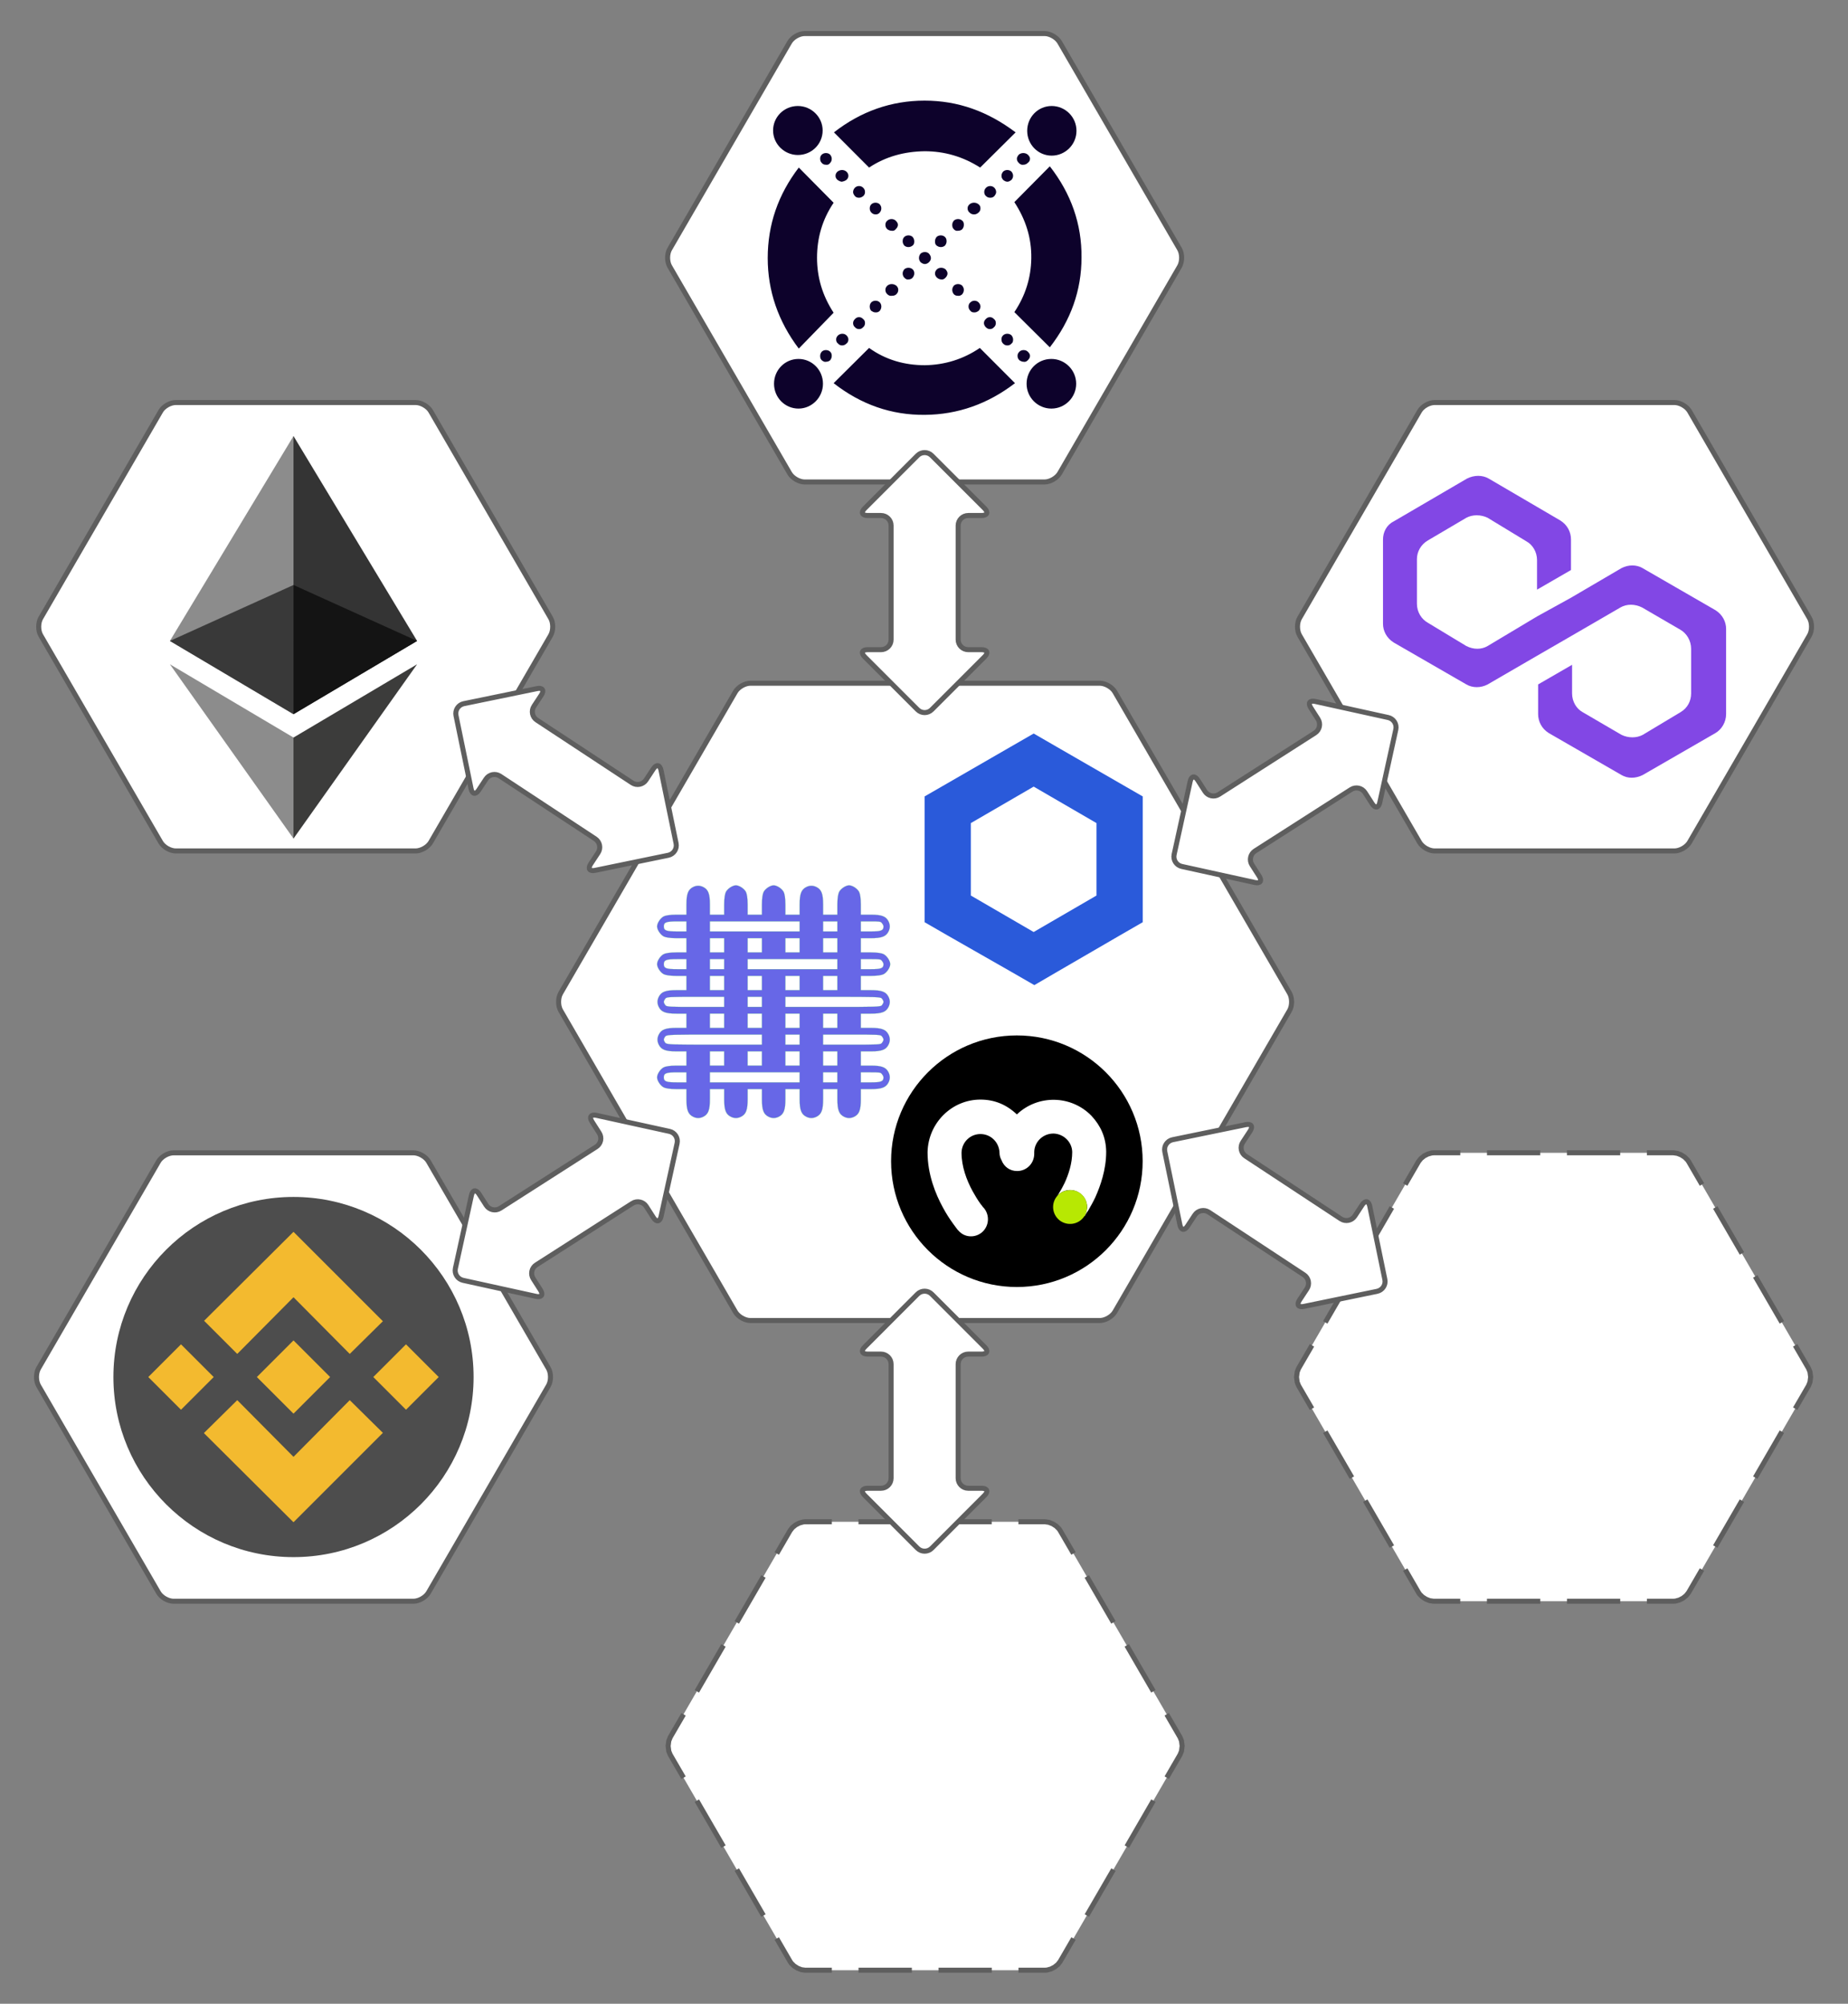 <svg xmlns="http://www.w3.org/2000/svg" xmlns:lucid="lucid" width="1101.89" height="1194.75"><rect width="100%" height="100%" fill="#808080" stroke="none"/><g lucid:page-tab-id="0_0"><path d="M334.32 602.57c-1.66-2.87-1.66-7.52 0-10.4l104.13-179.6c1.66-2.87 5.7-5.2 9-5.2h208.3c3.3 0 7.35 2.33 9 5.2l104.14 179.6c1.65 2.88 1.65 7.53 0 10.4l-104.14 179.6c-1.66 2.88-5.7 5.2-9 5.2h-208.3c-3.3 0-7.35-2.32-9-5.2z" stroke="#5e5e5e" stroke-width="3" fill="#fff"/><path d="M211.3 347.37h500v500h-500v-500z" stroke="#000" stroke-opacity="0" stroke-width=".63" fill-opacity="0"/><path d="M413.3 528.88c-3 1.5-4 4-4 10.5v6h-6c-4 0-6.5.5-7.5 1-2 1-4 4-4 6s2 5 4 6c1 .5 3.5 1 7.5 1h6v8.5h-6c-4 0-6.5.5-7.5 1-2 1-4 4-4 6s2 5 4 6c1 .5 3.5 1 7.5 1h6v8.5h-6c-6.5 0-9 1-10.5 4-1 2-1 4 0 6 1.5 3 4 4 10.5 4h6v8.5h-6c-6.5 0-9 1-10.5 4-1 2-1 4 0 6 1.5 3 4 4 10.5 4h6v8.5h-6c-4 0-6.5.5-7.5 1-2 1-4 4-4 6s2 5 4 6c1 .5 3.5 1 7.5 1h6v6c0 6.5 1 9 4 10.5 2 1 4 1 6 0 3-1.5 4-4 4-10.5v-6h8.5v6c0 6.5 1 9 4 10.5 2 1 4 1 6 0 3-1.5 4-4 4-10.5v-6h8.5v6c0 6.5 1 9 4 10.5 2 1 4 1 6 0 3-1.5 4-4 4-10.5v-6h8.5v6c0 6.5 1 9 4 10.5 2 1 4 1 6 0 3-1.5 4-4 4-10.5v-6h8.5v6c0 6.5 1 9 4 10.5 2 1 4 1 6 0 3-1.5 4-4 4-10.5v-6h6c6.5 0 9-1 10.5-4 1-2 1-4 0-6-1.5-3-4-4-10.5-4h-6v-8.5h6c6.5 0 9-1 10.5-4 1-2 1-4 0-6-1.5-3-4-4-10.5-4h-6v-8.5h6c6.5 0 9-1 10.5-4 1-2 1-4 0-6-1.5-3-4-4-10.5-4h-6v-8.5h6c4 0 6.5-.5 7.5-1 2-1 4-4 4-6s-2-5-4-6c-1-.5-3.5-1-7.5-1h-6v-8.5h6c6.5 0 9-1 10.5-4 1-2 1-4 0-6-1.5-3-4-4-10.5-4h-6v-6c0-4-.5-6.5-1-7.5-1-2-4-4-6-4s-5 2-6 4c-.5 1-1 3.5-1 7.5v6h-8.5v-6c0-6.5-1-9-4-10.5-2-1-4-1-6 0-3 1.5-4 4-4 10.5v6h-8.5v-6c0-4-.5-6.5-1-7.5-1-2-4-4-6-4s-5 2-6 4c-.5 1-1 3.5-1 7.5v6h-8.5v-6c0-4-.5-6.5-1-7.5-1-2-4-4-6-4s-5 2-6 4c-.5 1-1 3.5-1 7.5v6h-8.5v-6c0-6.5-1-9-4-10.5-2-1-4-1-6 0zm-4 23.5v3h-5.5c-6.5 0-8-.5-8-3s1.5-3 8-3h5.5v3zm67.5 0v3h-53.5v-6h53.5v3zm22.5 0v3h-8.5v-6h8.5v3zm26.5-2c.5.5 1 1.5 1 2 0 2.5-1.5 3-7.5 3h-6v-6h6c4.5 0 6 0 6.5 1zm-94 13v4.5h-8.5v-8.5h8.5v4zm22.5 0v4.5h-8.5v-8.5h8.5v4zm22.5 0v4.5h-8.5v-8.5h8.5v4zm22.5 0v4.5h-8.5v-8.5h8.5v4zm-90 11.5v3h-5.5c-6.5 0-8-.5-8-3s1.5-3 8-3h5.5v3zm22.5 0v3h-8.5v-6h8.5v3zm67.5 0v3h-53.5v-6h53.5v3zm26.5-2c.5.5 1 1.5 1 2 0 2.5-1.5 3-7.5 3h-6v-6h6c4.5 0 6 0 6.5 1zm-94 13v4.5h-8.5v-8.5h8.5v4zm22.5 0v4.5h-8.5v-8.5h8.5v4zm22.5 0v4.5h-8.5v-8.5h8.5v4zm22.5 0v4.5h-8.5v-8.5h8.5v4zm-67.5 11.5v3h-17c-14.5 0-17.5 0-18-1-.5-.5-1-1.5-1-2s.5-1.5 1-2c.5-1 3.5-1 18-1h17v3zm22.5 0v3h-8.5v-6h8.5v3zm71.5-2c.5.5 1 1.5 1 2s-.5 1.5-1 2c-.5 1-4 1-29 1h-28.5v-6h28.5c25 0 28.5 0 29 1zm-94 13v4.5h-8.5v-8.5h8.5v4zm22.5 0v4.5h-8.5v-8.5h8.5v4zm22.5 0v4.5h-8.5v-8.5h8.5v4zm22.5 0v4.5h-8.5v-8.5h8.5v4zm-45 11.5v3h-28c-25 0-28.5 0-29.5-1-.5-.5-1-1.5-1-2s.5-1.5 1-2c1-1 4.5-1 29.5-1h28v3zm22.5 0v3h-8.5v-6h8.5v3zm49-2c.5.5 1 1.5 1 2s-.5 1.5-1 2c-.5 1-3 1-18 1h-17v-6h17c15 0 17.5 0 18 1zm-94 13v4.5h-8.5v-8.5h8.5v4zm22.5 0v4.5h-8.5v-8.5h8.5v4zm22.5 0v4.5h-8.5v-8.5h8.5v4zm22.5 0v4.5h-8.5v-8.5h8.5v4zm-90 11.5v3h-5.5c-6.5 0-8-.5-8-3s1.5-3 8-3h5.5v3zm67.5 0v3h-53.5v-6h53.5v3zm22.5 0v3h-8.5v-6h8.5v3zm26.5-2c.5.5 1 1.5 1 2 0 2.5-1.5 3-7.5 3h-6v-6h6c4.5 0 6 0 6.5 1z" stroke="#1aeb1a" stroke-width=".06" fill="#6767e7"/><path d="M616.34 437.37l-13.8 7.95-37.44 21.6-13.8 7.95v75l13.8 7.96 37.84 21.6 13.8 7.95 13.64-7.96 37.2-21.6 13.78-7.95v-75l-13.78-7.94-37.46-21.6zm-37.46 96.6v-43.2l37.46-21.75 37.45 21.75v43.2l-37.46 21.75z" stroke="#000" stroke-opacity="0" stroke-width="3.44" fill="#2a5ada"/><path d="M681.32 692.38c0 41.4-33.6 75-75 75s-75-33.6-75-75 33.6-75 75-75 75 33.6 75 75z" stroke="#000" stroke-opacity="0" stroke-width=".48"/><path d="M586.52 720.28z" stroke="#000" stroke-opacity="0" stroke-width=".48" fill-opacity="0"/><path d="M646.67 725.08h-.15c-.15.3-.3.45-.45.6.15-.15.45-.3.6-.6zM586.67 720.28z" stroke="#000" stroke-opacity="0" stroke-width=".48"/><path d="M659.57 686.53c-.15-8.25-3.15-15.15-8.7-21.15-12-12.45-31.95-12.9-44.55-.9-6.15-5.85-13.35-8.85-21.75-8.85-17.1 0-31.05 13.95-31.5 31.2v.3c0 13.2 4.8 24.9 9.15 32.85 1.95 3.6 3.75 6.45 6.15 9.75.9 1.2 1.5 2.1 2.1 2.85l.6.75.15.15.15.15.15.15c3.6 4.2 9.9 4.5 14.1.9 4.2-3.75 4.65-10.2.9-14.55l-.45-.45c-.3-.45-.75-1.05-1.5-1.95-1.8-2.55-3.15-4.8-4.65-7.5-3.6-6.6-6.6-14.7-6.6-22.95.15-6.3 5.25-11.25 11.55-11.1 6.15.15 10.95 5.1 11.1 11.25 0 1.5.45 3 1.2 4.35 1.5 3.9 4.95 6.45 9.3 6.45 5.55 0 10.05-4.35 10.2-10.05v-1.35c.15-6.15 5.4-11.1 11.7-10.95 6 .3 10.8 5.1 10.95 10.95 0 6.75-2.1 13.2-4.5 18.45-1.05 2.1-1.95 3.9-3.3 6-.45.75-.75 1.2-.9 1.5-.15.3-.3.3-.3.45l-.15.15c3.45-4.35 9.75-5.1 14.1-1.65 4.2 3.3 5.1 9 2.25 13.35h.15l.15-.15c.15-.3.3-.45.45-.75.3-.6.9-1.35 1.5-2.25 1.65-2.85 3-5.25 4.35-8.1 3-6.75 6.45-16.35 6.45-27v-.3z" stroke="#000" stroke-opacity="0" stroke-width=".48" fill="#fff"/><path d="M638.12 709.63c-3.3 0-6.15 1.35-8.1 3.9-3.45 4.5-2.55 10.8 1.95 14.25 4.5 3.3 10.8 2.4 14.1-1.95.15-.3.3-.45.6-.75 1.05-1.65 1.5-3.45 1.5-5.55 0-5.55-4.5-10.05-10.05-9.9z" stroke="#000" stroke-opacity="0" stroke-width=".48" fill="#b7e803"/><path d="M23 826.25c-1.65-2.86-1.65-7.5 0-10.38l71.5-123.3c1.65-2.87 5.7-5.2 9-5.2h143c3.3 0 7.35 2.33 9 5.2l71.5 123.3c1.65 2.87 1.65 7.52 0 10.38l-71.5 123.3c-1.65 2.88-5.7 5.2-9 5.2h-143c-3.3 0-7.35-2.32-9-5.2z" stroke="#5e5e5e" stroke-width="3" fill="#fff"/><path d="M45 691.06h260v260H45v-260z" stroke="#000" stroke-opacity="0" stroke-width=".07" fill-opacity="0"/><path d="M282.38 821.06c0 59.28-48.1 107.38-107.38 107.38-59.28 0-107.38-48.1-107.38-107.38 0-59.28 48.1-107.38 107.38-107.38 59.28 0 107.38 48.1 107.38 107.38z" stroke="#000" stroke-opacity="0" stroke-width=".07" fill="#4d4d4d"/><path d="M141.46 807.28l33.54-33.8 33.54 33.8 19.76-19.5-53.3-53.3-53.3 53.04 19.76 19.76zm-53.04 13.78l19.5-19.5 19.5 19.5-19.5 19.5-19.5-19.5zm53.04 13.78l33.54 33.8 33.54-33.8 19.76 19.5-53.3 53.3-53.3-53.04v-.26l19.76-19.5zm81.12-13.78l19.5-19.5 19.5 19.5-19.5 19.5-19.5-19.5z" stroke="#000" stroke-opacity="0" stroke-width=".07" fill="#f3ba2f"/><path d="M196.84 821.06L175 799.22l-16.12 16.12-1.82 1.82-3.9 3.9L175 842.9l21.84-21.84zm0 0z" stroke="#000" stroke-opacity="0" stroke-width=".07" fill="#f3ba2f"/><path d="M774.9 378.88c-1.66-2.87-1.66-7.52 0-10.38l71.5-123.3c1.65-2.88 5.68-5.2 9-5.2h143c3.3 0 7.34 2.32 9 5.2l71.5 123.3c1.65 2.86 1.65 7.5 0 10.38l-71.5 123.3c-1.66 2.87-5.7 5.2-9 5.2h-143c-3.32 0-7.35-2.33-9-5.2zM399.32 158.88c-1.66-2.87-1.66-7.52 0-10.38l71.5-123.3c1.65-2.88 5.68-5.2 9-5.2h143c3.3 0 7.34 2.32 9 5.2l71.5 123.3c1.65 2.86 1.65 7.5 0 10.38l-71.5 123.3c-1.66 2.87-5.7 5.2-9 5.2h-143c-3.32 0-7.35-2.33-9-5.2zM24.32 378.88c-1.66-2.87-1.66-7.52 0-10.38l71.5-123.3c1.65-2.88 5.68-5.2 9-5.2h143c3.3 0 7.34 2.32 9 5.2l71.5 123.3c1.65 2.86 1.65 7.5 0 10.38l-71.5 123.3c-1.66 2.87-5.7 5.2-9 5.2h-143c-3.32 0-7.35-2.33-9-5.2z" stroke="#5e5e5e" stroke-width="3" fill="#fff"/><path d="M979.47 338.77c-3.68-2.16-8.6-2.16-12.68 0l-30.1 17.64-20.24 11.17L887 385.2c-3.68 2.17-8.38 2.17-12.68 0l-22.9-13.85c-3.9-2.16-6.56-6.48-6.56-11.34v-26.63c0-4.32 2.25-8.64 6.55-11.16l22.92-13.5c3.68-1.97 8.6-1.97 12.68 0l23.12 14.05c3.68 1.98 6.34 6.3 6.34 11.16v17.65l20.25-11.7v-18.18c0-4.32-2.03-8.64-6.33-11.34l-42.75-25.02c-3.7-2.15-8.6-2.15-12.9 0l-43.77 25.57c-4.3 2.16-6.34 6.48-6.34 10.8v50.22c0 4.13 2.06 8.45 6.35 11.15l43.37 25.02c3.68 2.16 8.6 2.16 12.68 0l29.46-17.1 20.25-11.7 29.47-17.1c3.68-2.16 8.6-2.16 12.9 0l22.9 13.32c3.68 2.15 6.34 6.47 6.34 11.33v26.64c0 4.32-2.03 8.64-6.33 11.16l-22.5 13.5c-3.68 1.98-8.6 1.98-12.68 0l-23.13-13.5c-3.68-1.98-6.34-6.3-6.34-11.16v-17.1l-20.25 11.7v17.64c0 4.33 2.04 8.65 6.34 11.35l43.37 25.02c3.67 2.16 8.37 2.16 12.67 0l43.37-25.02c3.68-2.16 6.34-6.48 6.34-11.34v-50.75c0-4.14-2.05-8.46-6.34-11.16l-43.37-25.03z" stroke="#000" stroke-opacity="0" stroke-width="4.48" fill="#8247e5"/><path d="M175 260l-1.62 5.52v158.64l1.62 1.68 73.7-43.68L175 260z" stroke="#000" stroke-opacity="0" fill="#343434"/><path d="M175 260l-73.7 122.16 73.7 43.68V260z" stroke="#000" stroke-opacity="0" fill="#8c8c8c"/><path d="M175 439.76l-.88.96v56.64L175 500l73.7-103.92-73.7 43.68z" stroke="#000" stroke-opacity="0" fill="#3c3c3b"/><path d="M175 500v-60.24l-73.7-43.68L175 500z" stroke="#000" stroke-opacity="0" fill="#8c8c8c"/><path d="M175 425.84l73.7-43.68L175 348.8v77.04z" stroke="#000" stroke-opacity="0" fill="#141414"/><path d="M101.3 382.16l73.7 43.68V348.8l-73.7 33.36z" stroke="#000" stroke-opacity="0" fill="#393939"/><path d="M607.44 97.1c-.56-.56-1.12-1.3-1.12-2.44 0-.93.56-1.68 1.12-2.43 1.5-1.3 3.93-1.3 5.42 0 .75.75 1.3 1.5 1.3 2.43 0 1.13-.55 1.88-1.3 2.44-.74.75-1.68 1.12-2.6 1.12-.95.2-2.07-.18-2.82-1.12zM598.1 107.22c-.58-.75-.95-1.3-.95-2.44 0-.93.37-1.68.94-2.43 1.3-1.3 3.73-1.3 5.04 0 .56.75.93 1.5.93 2.43 0 1.13-.37 1.7-.93 2.44-.75.56-1.5 1.12-2.44 1.12-1.12 0-1.87-.56-2.6-1.12zM587.98 116.96c-.75-.56-1.12-1.5-1.12-2.43 0-1.13.37-1.88 1.12-2.63 1.3-1.3 3.56-1.3 4.87 0 .56.57 1.12 1.5 1.12 2.63 0 .93-.56 1.68-1.12 2.43-.75.75-1.5.94-2.44.94-1.1 0-1.86-.38-2.42-.94zM578.07 126.7c-.75-.56-1.13-1.5-1.13-2.43 0-1.12.38-1.7 1.13-2.44 1.5-1.3 3.93-1.3 5.42 0 .74.57 1.12 1.32 1.12 2.44 0 .94-.38 1.87-1.13 2.44-.76.76-1.7 1.13-2.63 1.13-.93 0-1.87-.2-2.8-1.12zM568.7 136.64c-.73-.75-.92-1.5-.92-2.63 0-.92.37-1.67.93-2.42 1.32-1.3 3.75-1.3 5.06 0 .75.56.94 1.5.94 2.43 0 1.14-.37 1.9-.94 2.64-.56.56-1.5.93-2.6.93-.76.2-1.9-.18-2.45-.93zM557.5 143.94c0-1.12.36-1.87.92-2.62 1.3-1.3 3.75-1.3 5.06 0 .74.75.93 1.5.93 2.62 0 .94-.36 1.7-.92 2.44-.57.56-1.5.94-2.44.94-1.12 0-1.87-.38-2.62-.94-.74-.56-.93-1.5-.93-2.44zM539.15 165.5c-.56-.57-.93-1.5-.93-2.44s.37-1.7.93-2.44c1.3-1.3 3.75-1.3 5.06 0 .75.75.94 1.5.94 2.44 0 .93-.37 1.68-.93 2.43-.56.74-1.5 1.12-2.6 1.12-.76.18-1.7-.2-2.45-1.13zM529.05 175.42c-.75-.75-1.12-1.5-1.12-2.62 0-.94.37-1.7 1.12-2.44 1.5-1.3 3.74-1.3 5.43 0 .75.75 1.12 1.5 1.12 2.44 0 1.12-.37 1.87-1.12 2.62-.75.75-1.7.94-2.62.94-1.12.2-2.06-.2-2.8-.94zM519.5 185.35c-.55-.56-.92-1.5-.92-2.62 0-.94.37-1.87.93-2.44 1.32-1.32 3.75-1.32 5.06 0 .56.56.94 1.5.94 2.43 0 1.12-.38 1.87-.94 2.62-.75.75-1.5.94-2.43.94-1.12 0-1.68-.38-2.62-.95zM509.78 195.1c-.75-.56-1.12-1.5-1.12-2.44 0-1.12.56-1.87 1.12-2.43 1.3-1.5 3.56-1.5 4.87 0 .74.56 1.12 1.3 1.12 2.43 0 .94-.38 1.88-1.12 2.44-.75.75-1.3 1.12-2.44 1.12-.92 0-1.86-.37-2.42-1.12zM499.68 204.84c-.75-.56-1.12-1.3-1.12-2.44 0-.93.37-1.68 1.12-2.43 1.5-1.3 3.74-1.3 5.05 0 .75.75 1.12 1.5 1.12 2.43 0 1.13-.37 1.88-1.12 2.44-.75.75-1.68 1.13-2.62 1.13-.92 0-1.86-.38-2.42-1.13zM489.95 214.77c-.75-.75-.93-1.5-.93-2.62 0-.94.37-1.7.93-2.44 1.3-1.3 3.74-1.3 5.05 0 .75.76.94 1.5.94 2.45 0 1.12-.38 1.87-.94 2.62-.56.56-1.5.94-2.62.94-.56.2-1.5-.18-2.43-.93zM495 97.1c.56-.56.94-1.3.94-2.44 0-.93-.38-1.68-.94-2.43-1.3-1.3-3.74-1.3-5.05 0-.75.75-.93 1.5-.93 2.43 0 1.13.37 1.88.93 2.44.56.75 1.5 1.12 2.43 1.12 1.13.2 2.06-.18 2.62-1.12zM504.73 107.22c.75-.75 1.12-1.3 1.12-2.44 0-.93-.37-1.68-1.12-2.43-1.5-1.3-3.74-1.3-5.42 0-.74.75-1.12 1.5-1.12 2.43 0 1.13.38 1.7 1.13 2.44.75.56 1.88 1.12 2.62 1.12 1.13-.18 2.06-.56 2.8-1.12zM514.65 116.96c.74-.56 1.12-1.5 1.12-2.43 0-1.13-.38-1.88-1.12-2.63-1.3-1.3-3.56-1.3-4.87 0-.56.57-1.12 1.5-1.12 2.63 0 .93.56 1.68 1.12 2.43.75.75 1.5.94 2.43.94.95 0 1.7-.38 2.45-.94zM524.56 126.7c.56-.56.94-1.5.94-2.43 0-1.12-.38-1.7-.94-2.44-1.3-1.3-3.74-1.3-5.05 0-.55.57-.92 1.32-.92 2.44 0 .94.37 1.87.93 2.44.76.76 1.5 1.13 2.63 1.13.75 0 1.68-.2 2.43-1.12zM534.1 136.64c.75-.75 1.3-1.5 1.3-2.63 0-.92-.55-1.67-1.3-2.42-1.3-1.3-3.74-1.3-5.05 0-.75.56-1.12 1.5-1.12 2.43 0 1.14.37 1.9 1.12 2.64.75.56 1.7.93 2.62.93.94.2 1.87-.18 2.43-.93zM545.14 143.94c0-1.12-.37-1.87-.93-2.62-1.3-1.3-3.74-1.3-5.05 0-.74.75-.93 1.5-.93 2.62 0 .94.37 1.7.93 2.44.57.56 1.5.94 2.44.94 1.1 0 1.86-.38 2.6-.94.75-.56.94-1.5.94-2.44zM553.93 156.3c.75-.74 1.13-1.5 1.13-2.43 0-1.12-.56-1.87-1.13-2.62-1.3-1.3-3.55-1.3-5.05 0-.56.75-.93 1.5-.93 2.62 0 .94.37 1.7.93 2.44.75.57 1.5 1.13 2.62 1.13.94 0 1.87-.56 2.43-1.12zM563.85 165.5c.56-.57 1.12-1.5 1.12-2.44s-.56-1.7-1.12-2.44c-1.5-1.3-3.93-1.3-5.24 0-.74.75-1.1 1.5-1.1 2.44 0 .93.36 1.68 1.1 2.43.76.74 1.88 1.12 2.63 1.12.75.18 1.87-.2 2.62-1.13zM573.76 175.42c.57-.75.94-1.5.94-2.62 0-.94-.37-1.7-.94-2.44-1.3-1.3-3.74-1.3-5.05 0-.55.75-.92 1.5-.92 2.44 0 1.12.37 1.87.93 2.62.76.75 1.5.94 2.45.94.74.2 1.87-.2 2.6-.94zM583.5 185.35c.55-.56 1.12-1.5 1.12-2.62 0-.94-.57-1.87-1.13-2.44-1.32-1.32-3.56-1.32-4.87 0-.75.56-1.12 1.5-1.12 2.43 0 1.12.38 1.87 1.13 2.62.56.75 1.3.94 2.43.94.94 0 1.68-.38 2.43-.95zM592.66 195.1c.75-.56 1.12-1.5 1.12-2.44 0-1.12-.37-1.87-1.12-2.43-1.3-1.5-3.55-1.5-4.86 0-.57.56-1.13 1.3-1.13 2.43 0 .94.56 1.88 1.13 2.44.74.75 1.5 1.12 2.43 1.12.93 0 1.87-.37 2.43-1.12zM603.14 204.84c.74-.56.93-1.3.93-2.44 0-.93-.37-1.68-.93-2.43-1.3-1.3-3.75-1.3-5.05 0-.76.75-.95 1.5-.95 2.43 0 1.13.37 1.88.94 2.44.73.75 1.48 1.13 2.6 1.13.94 0 1.88-.38 2.44-1.13zM612.86 214.77c.75-.75 1.3-1.5 1.3-2.62 0-.94-.55-1.7-1.3-2.44-1.3-1.3-3.74-1.3-5.05 0-.73.76-1.1 1.5-1.1 2.45 0 1.12.37 1.87 1.1 2.62.76.56 1.7.94 2.63.94.75.2 1.7-.18 2.43-.93zM518.2 99.9c9.92-6.55 20.95-9.55 33.1-9.73 11.8 0 22.84 3.18 33.13 9.74l21.14-20.98C588.92 66.37 571.15 60 551.3 60c-19.82 0-37.96 6.37-54.05 18.92l20.95 21zM497.06 186.48c-6.73-10.3-9.9-21.18-9.9-32.8 0-11.8 3.17-22.85 9.9-32.78l-20.77-21c-12.35 16.13-18.53 34.1-18.53 53.97 0 19.5 6.18 37.67 18.52 53.97l20.76-21.36zM584.24 207.46c-9.9 6.75-20.95 10.12-32.74 10.3-12.16 0-23.38-3.18-33.3-10.3l-21.14 21c16.28 12.73 34.42 19.1 54.44 18.9 19.65-.17 37.6-6.54 53.7-18.9l-20.96-21zM604.82 120.52c6.74 10.3 10.3 21.36 10.1 33.54-.18 11.62-3.55 22.3-10.1 32.04l21.14 21c12.54-16.12 18.9-33.93 18.9-53.6.18-19.86-6.18-38.04-18.9-54.34l-21.14 21.36zM626.9 214.02c8.04 0 14.78 6.56 14.78 14.8 0 8.06-6.55 14.8-14.78 14.8-8.05 0-14.78-6.55-14.78-14.8 0-8.24 6.54-14.8 14.78-14.8zM476.1 214.02c8.05 0 14.6 6.56 14.6 14.8 0 8.06-6.55 14.8-14.6 14.8-8.04 0-14.58-6.55-14.58-14.8 0-8.24 6.54-14.8 14.6-14.8zM627.08 63.2c8.05 0 14.78 6.54 14.78 14.8 0 8.23-6.73 14.8-14.78 14.8-8.04 0-14.6-6.57-14.6-14.8 0-8.26 6.56-14.8 14.6-14.8zM475.73 63.2c8.05 0 14.78 6.54 14.78 14.6 0 8.06-6.53 14.62-14.77 14.62-8.04 0-14.78-6.56-14.78-14.62 0-8.06 6.55-14.6 14.78-14.6z" stroke="#000" stroke-opacity="0" stroke-width="1.17" fill="#0d022b"/><path d="M399.6 1046.25c-1.65-2.86-1.65-7.5 0-10.38l71.5-123.3c1.66-2.87 5.7-5.2 9-5.2h143c3.32 0 7.35 2.33 9 5.2l71.5 123.3c1.66 2.87 1.66 7.52 0 10.38l-71.5 123.3c-1.65 2.88-5.68 5.2-9 5.2h-143c-3.3 0-7.34-2.32-9-5.2z" fill="#fff"/><path d="M415.5 1008.47l15.88-27.4m7.95-13.7l15.88-27.4m7.95-13.7l7.95-13.7 1.42-1.8 1.92-1.55 2.22-1.13 2.3-.64 1.14-.1H496m15.88 0h31.78m15.9 0h31.77m15.9 0h15.87l2.28.34 2.3.9 2.1 1.34 1.7 1.7.63.93 7.96 13.7m7.94 13.7l15.88 27.4m7.95 13.7l15.88 27.4m7.95 13.7l7.95 13.7.85 2.1.4 3.07-.4 3.1-.84 2.1-7.95 13.7m-7.94 13.7l-15.87 27.42m-7.95 13.7l-15.88 27.4m-7.94 13.7l-7.95 13.7-1.4 1.8-1.93 1.54-2.22 1.14-2.3.63-1.15.08h-15.88m-15.9 0h-31.77m-15.9 0H511.9m-15.9 0H480.1l-2.27-.32-2.3-.9-2.1-1.35-1.7-1.68-.63-.94-7.95-13.7m-7.94-13.7l-15.87-27.4m-7.95-13.7l-15.88-27.4m-7.94-13.7l-7.95-13.7-.84-2.1-.4-3.08.4-3.08.84-2.1v-.03l7.96-13.7" stroke="#5e5e5e" stroke-width="3" fill="none"/><path d="M774.32 826.25c-1.66-2.86-1.66-7.5 0-10.38l71.5-123.3c1.65-2.87 5.68-5.2 9-5.2h143c3.3 0 7.34 2.33 9 5.2l71.5 123.3c1.65 2.87 1.65 7.52 0 10.38l-71.5 123.3c-1.66 2.88-5.7 5.2-9 5.2h-143c-3.32 0-7.35-2.32-9-5.2z" fill="#fff"/><path d="M790.2 788.47l15.9-27.4m7.94-13.7l15.88-27.4m7.94-13.7l7.95-13.7 1.43-1.8 1.92-1.55 2.22-1.13 2.3-.64 1.14-.1h15.9m15.9 0h31.77m15.9 0h31.77m15.9 0h15.87l2.3.34 2.28.9 2.1 1.34 1.7 1.7.64.93 7.95 13.7m7.94 13.7l15.9 27.4m7.94 13.7l15.88 27.4m7.94 13.7l7.95 13.7.86 2.1.4 3.07-.4 3.1-.84 2.1-7.96 13.7m-7.94 13.7l-15.88 27.42m-7.95 13.7l-15.9 27.4m-7.93 13.7l-7.95 13.7-1.42 1.8-1.92 1.54-2.22 1.14-2.3.63-1.15.08h-15.87m-15.9 0h-31.77m-15.9 0H886.6m-15.9 0h-15.9l-2.26-.32-2.3-.9-2.1-1.35-1.7-1.68-.63-.94-7.94-13.7m-7.94-13.7l-15.88-27.4m-7.95-13.7l-15.9-27.4m-7.93-13.7l-7.95-13.7-.85-2.1-.4-3.08.4-3.08.84-2.1.02-.03 7.95-13.7" stroke="#5e5e5e" stroke-width="3" fill="none"/><path d="M271.9 426.66c-.68-3.24 1.4-6.42 4.66-7.1l43.65-8.98c3.25-.67 4.4 1.03 2.6 3.8l-4.4 6.68c-1.84 2.77-1.07 6.5 1.7 8.3l56.8 37.4c2.76 1.83 6.48 1.06 8.3-1.7l4.4-6.7c1.83-2.76 3.85-2.37 4.52.88l9 43.65c.66 3.23-1.43 6.4-4.68 7.07l-43.65 9c-3.25.67-4.4-1.03-2.6-3.8l4.4-6.68c1.84-2.78 1.07-6.5-1.7-8.33l-56.8-37.4c-2.76-1.8-6.48-1.04-8.3 1.73l-4.4 6.68c-1.83 2.77-3.85 2.38-4.52-.87zM694.52 686.66c-.67-3.24 1.42-6.42 4.67-7.1l43.64-8.98c3.24-.67 4.4 1.03 2.57 3.8l-4.38 6.68c-1.83 2.77-1.06 6.5 1.7 8.3l56.8 37.4c2.77 1.83 6.5 1.06 8.32-1.7l4.4-6.7c1.82-2.76 3.84-2.37 4.5.88l9 43.65c.67 3.23-1.42 6.4-4.67 7.07l-43.65 9c-3.24.67-4.4-1.03-2.58-3.8l4.4-6.68c1.83-2.78 1.06-6.5-1.7-8.33l-56.8-37.4c-2.77-1.8-6.5-1.04-8.32 1.73l-4.4 6.68c-1.82 2.77-3.84 2.38-4.5-.87zM547.07 271.62c2.35-2.35 6.14-2.35 8.5 0l31.5 31.5c2.35 2.36 1.56 4.25-1.76 4.25h-8c-3.3 0-6 2.7-6 6v68c0 3.32 2.7 6 6 6h8c3.33 0 4.12 1.9 1.77 4.25l-31.5 31.5c-2.36 2.36-6.15 2.36-8.5 0l-31.5-31.5c-2.36-2.35-1.57-4.25 1.74-4.25h8c3.33 0 6-2.68 6-6v-68c0-3.3-2.67-6-6-6h-8c-3.3 0-4.1-1.9-1.74-4.24zM547.07 771.62c2.35-2.34 6.14-2.34 8.5 0l31.5 31.52c2.35 2.34 1.56 4.24-1.76 4.24h-8c-3.3 0-6 2.7-6 6v68c0 3.3 2.7 6 6 6h8c3.33 0 4.12 1.9 1.77 4.24l-31.5 31.52c-2.36 2.34-6.15 2.34-8.5 0l-31.5-31.52c-2.36-2.34-1.57-4.24 1.74-4.24h8c3.33 0 6-2.7 6-6v-68c0-3.3-2.67-6-6-6h-8c-3.3 0-4.1-1.9-1.74-4.24zM827.7 427.82c3.23.7 5.28 3.9 4.57 7.15l-9.56 43.53c-.7 3.24-2.72 3.6-4.5.8l-4.32-6.73c-1.8-2.8-5.5-3.6-8.3-1.82l-57.27 36.65c-2.78 1.8-3.6 5.5-1.8 8.3l4.3 6.73c1.8 2.8.62 4.47-2.62 3.76l-43.53-9.57c-3.24-.7-5.3-3.9-4.58-7.14l9.56-43.55c.7-3.23 2.74-3.6 4.52-.8l4.32 6.74c1.78 2.78 5.5 3.6 8.28 1.8l57.28-36.64c2.8-1.8 3.6-5.5 1.82-8.3l-4.3-6.73c-1.8-2.8-.62-4.48 2.62-3.77zM399.15 674.58c3.24.7 5.3 3.9 4.58 7.15l-9.56 43.53c-.7 3.23-2.74 3.6-4.52.8l-4.3-6.73c-1.8-2.8-5.5-3.6-8.3-1.82l-57.28 36.66c-2.8 1.78-3.6 5.5-1.82 8.28l4.3 6.74c1.8 2.8.62 4.48-2.6 3.77l-43.54-9.56c-3.23-.72-5.28-3.92-4.57-7.16l9.56-43.53c.7-3.22 2.73-3.6 4.5-.8l4.32 6.74c1.8 2.8 5.5 3.6 8.3 1.82l57.27-36.65c2.78-1.77 3.6-5.48 1.8-8.27l-4.3-6.74c-1.8-2.8-.6-4.5 2.62-3.78z" stroke="#5e5e5e" stroke-width="3" fill="#fff"/></g></svg>